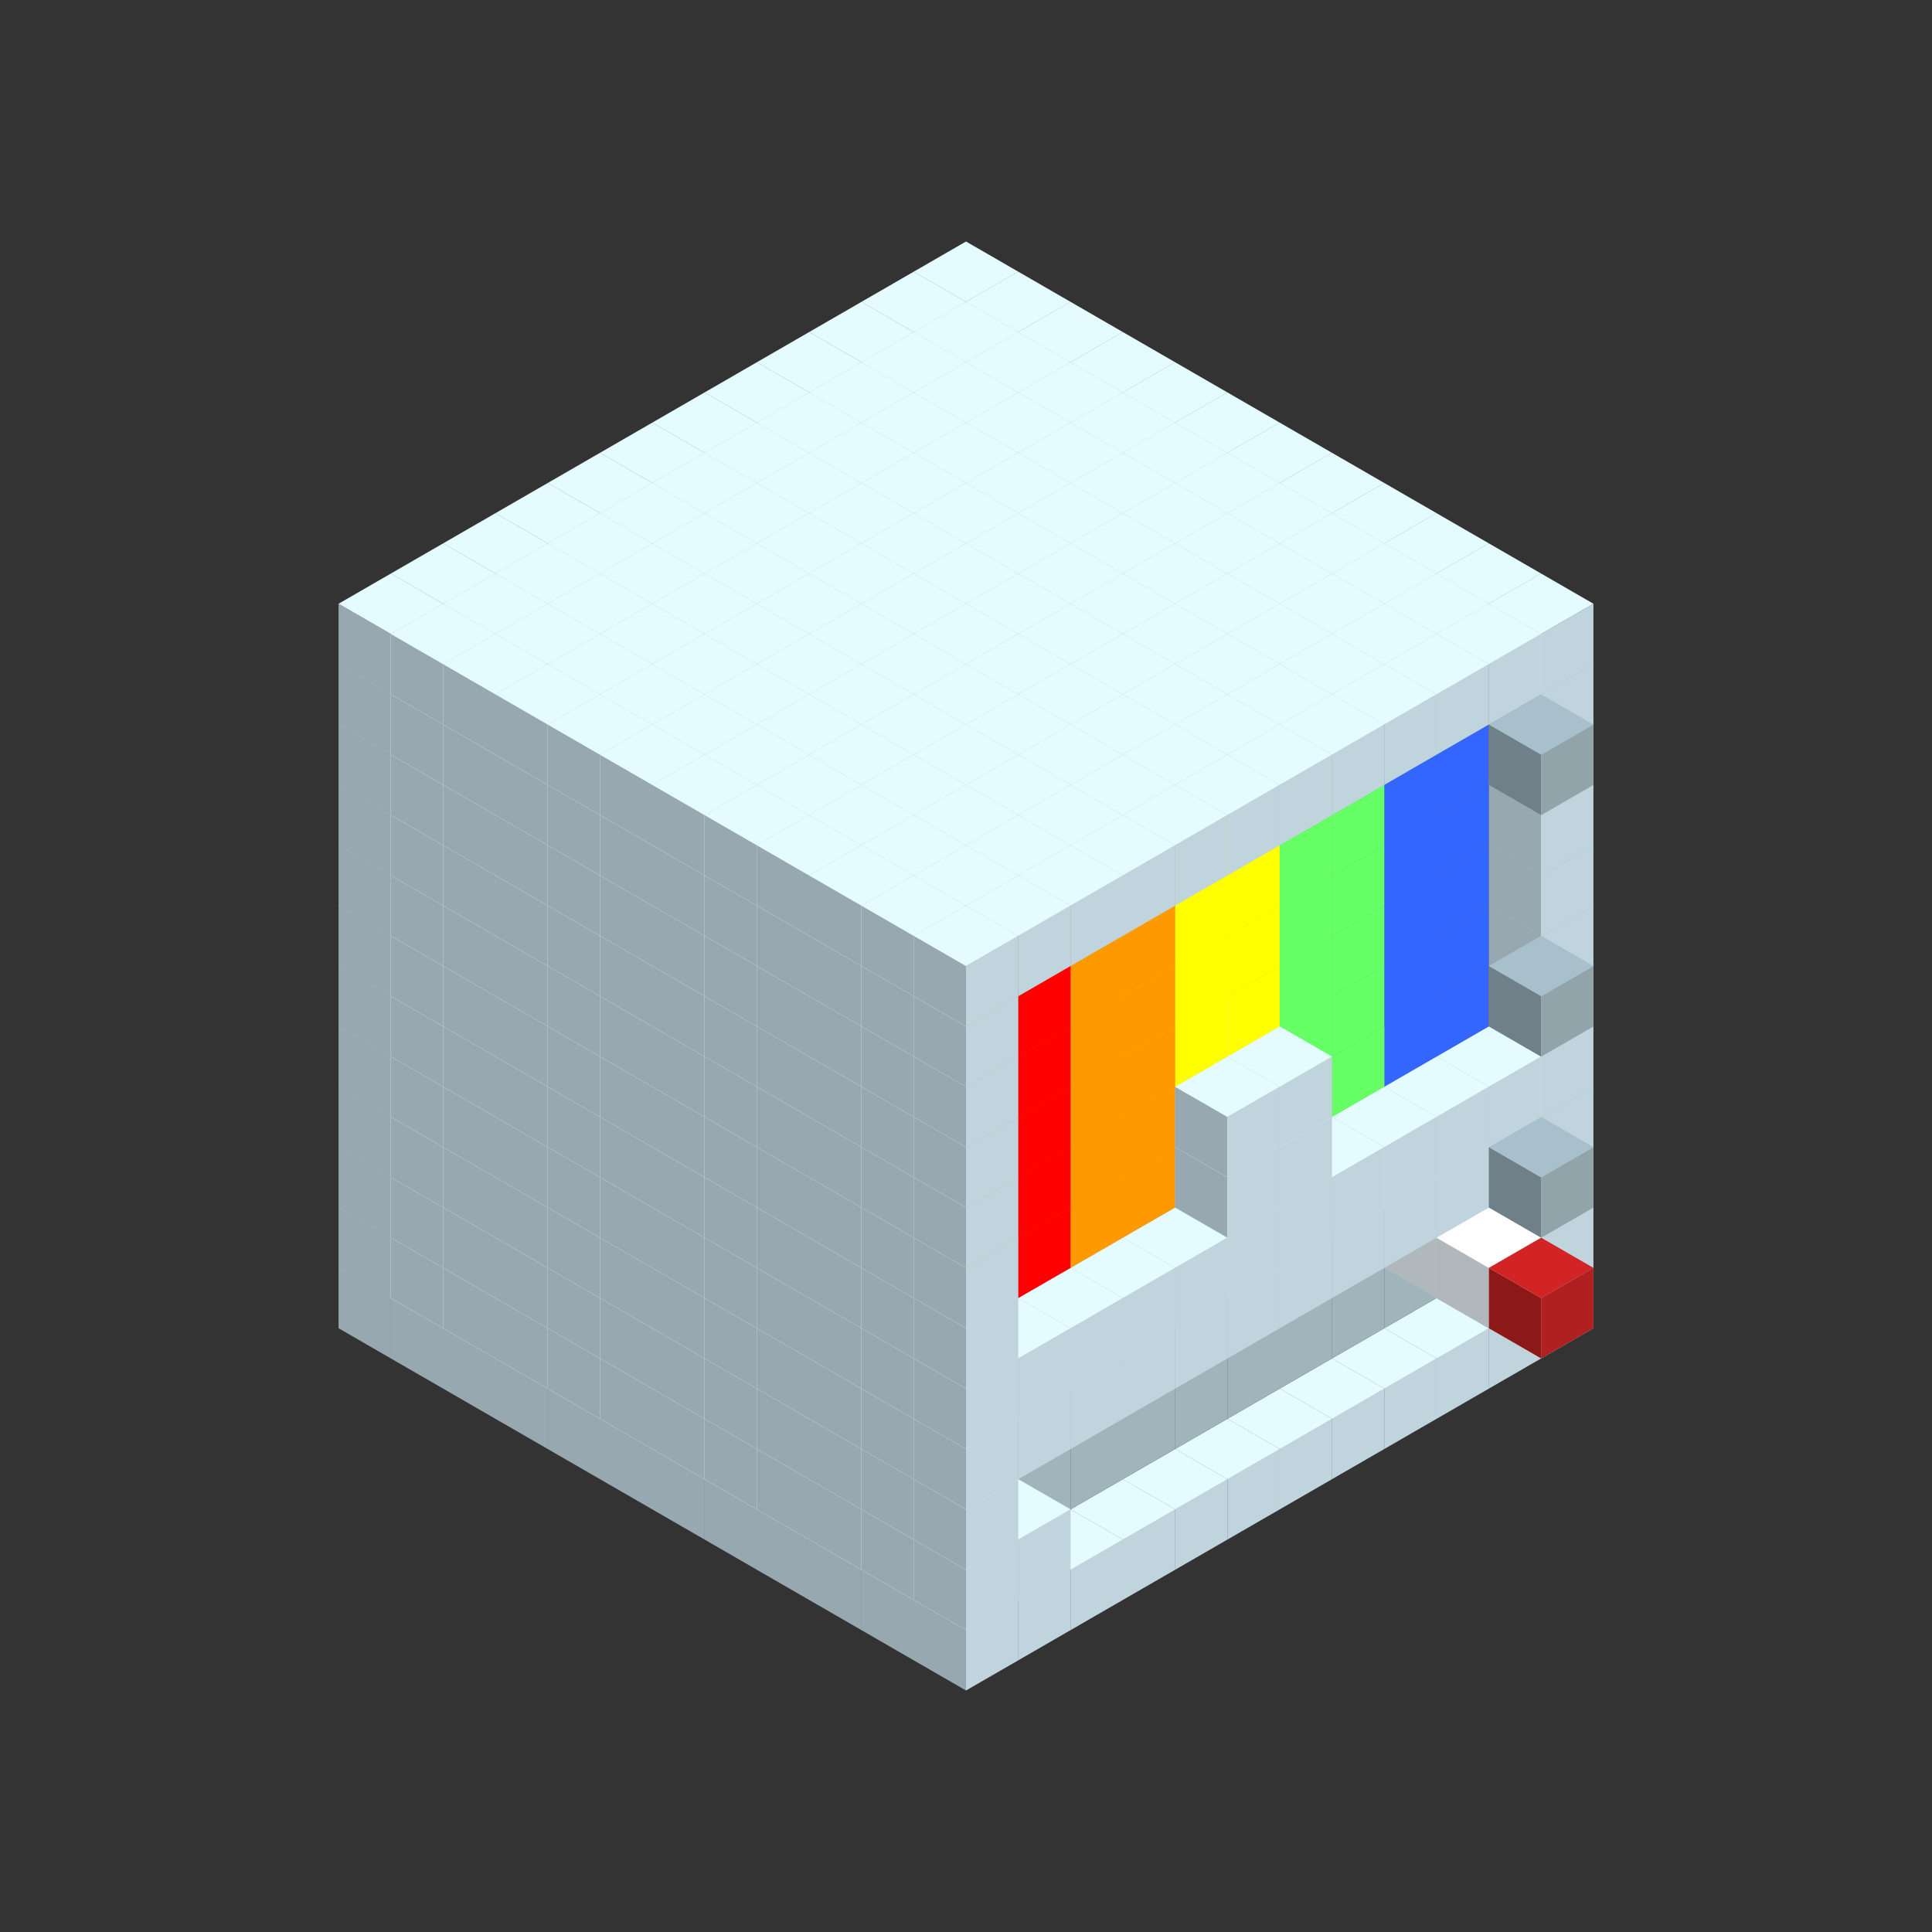 
<svg width='600' height='600' viewBox='4436371 5550000 3200000 3200000' xmlns='http://www.w3.org/2000/svg' xmlns:xlink='http://www.w3.org/1999/xlink'>
<rect x="4436371" y="5550000" width="3200000" height="3200000" fill="#333333" stroke="none"/>
<use xlink:href='#v-0x00000181-1' transform='translate(983738,3600000)'/>
<use xlink:href='#v-0x00000181-1' transform='translate(1070341,3650000)'/>
<use xlink:href='#v-0x00000181-1' transform='translate(1156944,3700000)'/>
<use xlink:href='#v-0x00000181-1' transform='translate(1243547,3750000)'/>
<use xlink:href='#v-0x00000181-1' transform='translate(1330150,3800000)'/>
<use xlink:href='#v-0x00000181-1' transform='translate(1416753,3850000)'/>
<use xlink:href='#v-0x00000181-1' transform='translate(1503356,3900000)'/>
<use xlink:href='#v-0x00000181-1' transform='translate(1589959,3950000)'/>
<use xlink:href='#v-0x00000181-1' transform='translate(1676562,4000000)'/>
<use xlink:href='#v-0x00000181-1' transform='translate(1763165,4050000)'/>
<use xlink:href='#v-0x00000181-1' transform='translate(1849768,4100000)'/>
<use xlink:href='#v-0x00000181-1' transform='translate(2889004,3600000)'/>
<use xlink:href='#v-0x00000181-1' transform='translate(2802401,3650000)'/>
<use xlink:href='#v-0x00000181-1' transform='translate(2715798,3700000)'/>
<use xlink:href='#v-0x00000181-1' transform='translate(2629195,3750000)'/>
<use xlink:href='#v-0x00000181-1' transform='translate(2542592,3800000)'/>
<use xlink:href='#v-0x00000181-1' transform='translate(2455989,3850000)'/>
<use xlink:href='#v-0x00000181-1' transform='translate(2369386,3900000)'/>
<use xlink:href='#v-0x00000181-1' transform='translate(2282783,3950000)'/>
<use xlink:href='#v-0x00000181-1' transform='translate(2196180,4000000)'/>
<use xlink:href='#v-0x00000181-1' transform='translate(2109577,4050000)'/>
<use xlink:href='#v-0x00000181-1' transform='translate(2022974,4100000)'/>
<use xlink:href='#v-0x00000181-1' transform='translate(1936371,4150000)'/>
<use xlink:href='#v-0x00000181-1' transform='translate(983738,3500000)'/>
<use xlink:href='#v-0x00000181-1' transform='translate(1070341,3550000)'/>
<use xlink:href='#v-0x00000181-1' transform='translate(1156944,3600000)'/>
<use xlink:href='#v-0x00000181-1' transform='translate(1243547,3650000)'/>
<use xlink:href='#v-0x00000181-1' transform='translate(1330150,3700000)'/>
<use xlink:href='#v-0x00000181-1' transform='translate(1416753,3750000)'/>
<use xlink:href='#v-0x00000181-1' transform='translate(1503356,3800000)'/>
<use xlink:href='#v-0x00000181-1' transform='translate(1589959,3850000)'/>
<use xlink:href='#v-0x00000181-1' transform='translate(1676562,3900000)'/>
<use xlink:href='#v-0x00000181-1' transform='translate(1763165,3950000)'/>
<use xlink:href='#v-0x00000181-2' transform='translate(2715798,3500000)'/>
<use xlink:href='#v-0x00000181-2' transform='translate(2629195,3550000)'/>
<use xlink:href='#v-0x00000181-2' transform='translate(2542592,3600000)'/>
<use xlink:href='#v-0x00000181-2' transform='translate(2455989,3650000)'/>
<use xlink:href='#v-0x00000181-2' transform='translate(2369386,3700000)'/>
<use xlink:href='#v-0x00000181-2' transform='translate(2282783,3750000)'/>
<use xlink:href='#v-0x00000181-2' transform='translate(2196180,3800000)'/>
<use xlink:href='#v-0x00000181-2' transform='translate(2109577,3850000)'/>
<use xlink:href='#v-0x00000181-2' transform='translate(2022974,3900000)'/>
<use xlink:href='#v-0x00000181-2' transform='translate(1936371,3950000)'/>
<use xlink:href='#v-0x00000181-1' transform='translate(1849768,4000000)'/>
<use xlink:href='#v-0x00000181-1' transform='translate(2889004,3500000)'/>
<use xlink:href='#v-0x00000181-1' transform='translate(2802401,3550000)'/>
<use xlink:href='#v-0x00000181-1' transform='translate(2022974,4000000)'/>
<use xlink:href='#v-0x00000181-1' transform='translate(1936371,4050000)'/>
<use xlink:href='#v-0x00000181-1' transform='translate(983738,3400000)'/>
<use xlink:href='#v-0x00000181-1' transform='translate(1070341,3450000)'/>
<use xlink:href='#v-0x00000181-1' transform='translate(1156944,3500000)'/>
<use xlink:href='#v-0x00000181-1' transform='translate(1243547,3550000)'/>
<use xlink:href='#v-0x00000181-1' transform='translate(1330150,3600000)'/>
<use xlink:href='#v-0x00000181-1' transform='translate(1416753,3650000)'/>
<use xlink:href='#v-0x00000181-1' transform='translate(1503356,3700000)'/>
<use xlink:href='#v-0x00000181-1' transform='translate(1589959,3750000)'/>
<use xlink:href='#v-0x00000181-1' transform='translate(1676562,3800000)'/>
<use xlink:href='#v-0x00000181-1' transform='translate(1763165,3850000)'/>
<use xlink:href='#v-0x00000181-2' transform='translate(2715798,3400000)'/>
<use xlink:href='#v-0x00000181-4' transform='translate(2629195,3450000)'/>
<use xlink:href='#v-0x00000181-2' transform='translate(2542592,3500000)'/>
<use xlink:href='#v-0x00000181-2' transform='translate(2455989,3550000)'/>
<use xlink:href='#v-0x00000181-2' transform='translate(2369386,3600000)'/>
<use xlink:href='#v-0x00000181-2' transform='translate(2282783,3650000)'/>
<use xlink:href='#v-0x00000181-2' transform='translate(2196180,3700000)'/>
<use xlink:href='#v-0x00000181-2' transform='translate(2109577,3750000)'/>
<use xlink:href='#v-0x00000181-2' transform='translate(2022974,3800000)'/>
<use xlink:href='#v-0x00000181-2' transform='translate(1936371,3850000)'/>
<use xlink:href='#v-0x00000181-1' transform='translate(1849768,3900000)'/>
<use xlink:href='#v-0x00000181-1' transform='translate(2889004,3400000)'/>
<use xlink:href='#v-0x00000181-4' transform='translate(2715798,3500000)'/>
<use xlink:href='#v-0x00000181-1' transform='translate(1936371,3950000)'/>
<use xlink:href='#v-0x00000181-4' transform='translate(2802401,3550000)'/>
<use xlink:href='#v-0x00000181-5' transform='translate(2889004,3600000)'/>
<use xlink:href='#v-0x00000181-1' transform='translate(983738,3300000)'/>
<use xlink:href='#v-0x00000181-1' transform='translate(1070341,3350000)'/>
<use xlink:href='#v-0x00000181-1' transform='translate(1156944,3400000)'/>
<use xlink:href='#v-0x00000181-1' transform='translate(1243547,3450000)'/>
<use xlink:href='#v-0x00000181-1' transform='translate(1330150,3500000)'/>
<use xlink:href='#v-0x00000181-1' transform='translate(1416753,3550000)'/>
<use xlink:href='#v-0x00000181-1' transform='translate(1503356,3600000)'/>
<use xlink:href='#v-0x00000181-1' transform='translate(1589959,3650000)'/>
<use xlink:href='#v-0x00000181-1' transform='translate(1676562,3700000)'/>
<use xlink:href='#v-0x00000181-1' transform='translate(1763165,3750000)'/>
<use xlink:href='#v-0x00000181-2' transform='translate(2715798,3300000)'/>
<use xlink:href='#v-0x00000181-2' transform='translate(2629195,3350000)'/>
<use xlink:href='#v-0x00000181-2' transform='translate(2542592,3400000)'/>
<use xlink:href='#v-0x00000181-2' transform='translate(2455989,3450000)'/>
<use xlink:href='#v-0x00000181-2' transform='translate(2369386,3500000)'/>
<use xlink:href='#v-0x00000181-2' transform='translate(2282783,3550000)'/>
<use xlink:href='#v-0x00000181-2' transform='translate(2196180,3600000)'/>
<use xlink:href='#v-0x00000181-2' transform='translate(2109577,3650000)'/>
<use xlink:href='#v-0x00000181-2' transform='translate(2022974,3700000)'/>
<use xlink:href='#v-0x00000181-2' transform='translate(1936371,3750000)'/>
<use xlink:href='#v-0x00000181-1' transform='translate(1849768,3800000)'/>
<use xlink:href='#v-0x00000181-1' transform='translate(2889004,3300000)'/>
<use xlink:href='#v-0x00000181-1' transform='translate(2802401,3350000)'/>
<use xlink:href='#v-0x00000181-1' transform='translate(2715798,3400000)'/>
<use xlink:href='#v-0x00000181-1' transform='translate(2629195,3450000)'/>
<use xlink:href='#v-0x00000181-1' transform='translate(2542592,3500000)'/>
<use xlink:href='#v-0x00000181-1' transform='translate(2455989,3550000)'/>
<use xlink:href='#v-0x00000181-1' transform='translate(2369386,3600000)'/>
<use xlink:href='#v-0x00000181-1' transform='translate(2282783,3650000)'/>
<use xlink:href='#v-0x00000181-1' transform='translate(2196180,3700000)'/>
<use xlink:href='#v-0x00000181-1' transform='translate(2109577,3750000)'/>
<use xlink:href='#v-0x00000181-1' transform='translate(2022974,3800000)'/>
<use xlink:href='#v-0x00000181-1' transform='translate(1936371,3850000)'/>
<use xlink:href='#v-0x00000181-1' transform='translate(983738,3200000)'/>
<use xlink:href='#v-0x00000181-1' transform='translate(1070341,3250000)'/>
<use xlink:href='#v-0x00000181-1' transform='translate(1156944,3300000)'/>
<use xlink:href='#v-0x00000181-1' transform='translate(1243547,3350000)'/>
<use xlink:href='#v-0x00000181-1' transform='translate(1330150,3400000)'/>
<use xlink:href='#v-0x00000181-1' transform='translate(1416753,3450000)'/>
<use xlink:href='#v-0x00000181-1' transform='translate(1503356,3500000)'/>
<use xlink:href='#v-0x00000181-1' transform='translate(1589959,3550000)'/>
<use xlink:href='#v-0x00000181-1' transform='translate(1676562,3600000)'/>
<use xlink:href='#v-0x00000181-1' transform='translate(1763165,3650000)'/>
<use xlink:href='#v-0x00000181-2' transform='translate(2715798,3200000)'/>
<use xlink:href='#v-0x00000181-2' transform='translate(2629195,3250000)'/>
<use xlink:href='#v-0x00000181-2' transform='translate(2542592,3300000)'/>
<use xlink:href='#v-0x00000181-2' transform='translate(2455989,3350000)'/>
<use xlink:href='#v-0x00000181-2' transform='translate(2369386,3400000)'/>
<use xlink:href='#v-0x00000181-2' transform='translate(2282783,3450000)'/>
<use xlink:href='#v-0x00000181-2' transform='translate(2196180,3500000)'/>
<use xlink:href='#v-0x00000181-2' transform='translate(2109577,3550000)'/>
<use xlink:href='#v-0x00000181-2' transform='translate(2022974,3600000)'/>
<use xlink:href='#v-0x00000181-2' transform='translate(1936371,3650000)'/>
<use xlink:href='#v-0x00000181-1' transform='translate(1849768,3700000)'/>
<use xlink:href='#v-0x00000181-1' transform='translate(2889004,3200000)'/>
<use xlink:href='#v-0x00000181-1' transform='translate(2802401,3250000)'/>
<use xlink:href='#v-0x00000181-1' transform='translate(2715798,3300000)'/>
<use xlink:href='#v-0x00000181-1' transform='translate(2629195,3350000)'/>
<use xlink:href='#v-0x00000181-1' transform='translate(2542592,3400000)'/>
<use xlink:href='#v-0x00000181-1' transform='translate(2455989,3450000)'/>
<use xlink:href='#v-0x00000181-1' transform='translate(2369386,3500000)'/>
<use xlink:href='#v-0x00000181-1' transform='translate(2282783,3550000)'/>
<use xlink:href='#v-0x00000181-1' transform='translate(2196180,3600000)'/>
<use xlink:href='#v-0x00000181-1' transform='translate(2109577,3650000)'/>
<use xlink:href='#v-0x00000181-1' transform='translate(2022974,3700000)'/>
<use xlink:href='#v-0x00000181-1' transform='translate(1936371,3750000)'/>
<use xlink:href='#v-0x00000181-6' transform='translate(2889004,3400000)'/>
<use xlink:href='#v-0x00000181-1' transform='translate(983738,3100000)'/>
<use xlink:href='#v-0x00000181-1' transform='translate(1070341,3150000)'/>
<use xlink:href='#v-0x00000181-1' transform='translate(1156944,3200000)'/>
<use xlink:href='#v-0x00000181-1' transform='translate(1243547,3250000)'/>
<use xlink:href='#v-0x00000181-1' transform='translate(1330150,3300000)'/>
<use xlink:href='#v-0x00000181-1' transform='translate(1416753,3350000)'/>
<use xlink:href='#v-0x00000181-1' transform='translate(1503356,3400000)'/>
<use xlink:href='#v-0x00000181-1' transform='translate(1589959,3450000)'/>
<use xlink:href='#v-0x00000181-1' transform='translate(1676562,3500000)'/>
<use xlink:href='#v-0x00000181-1' transform='translate(1763165,3550000)'/>
<use xlink:href='#v-0x00000181-11' transform='translate(2715798,3100000)'/>
<use xlink:href='#v-0x00000181-11' transform='translate(2629195,3150000)'/>
<use xlink:href='#v-0x00000181-10' transform='translate(2542592,3200000)'/>
<use xlink:href='#v-0x00000181-10' transform='translate(2455989,3250000)'/>
<use xlink:href='#v-0x00000181-1' transform='translate(2369386,3300000)'/>
<use xlink:href='#v-0x00000181-1' transform='translate(2282783,3350000)'/>
<use xlink:href='#v-0x00000181-8' transform='translate(2196180,3400000)'/>
<use xlink:href='#v-0x00000181-8' transform='translate(2109577,3450000)'/>
<use xlink:href='#v-0x00000181-7' transform='translate(2022974,3500000)'/>
<use xlink:href='#v-0x00000181-7' transform='translate(1936371,3550000)'/>
<use xlink:href='#v-0x00000181-1' transform='translate(1849768,3600000)'/>
<use xlink:href='#v-0x00000181-1' transform='translate(2889004,3100000)'/>
<use xlink:href='#v-0x00000181-1' transform='translate(2455989,3350000)'/>
<use xlink:href='#v-0x00000181-1' transform='translate(2369386,3400000)'/>
<use xlink:href='#v-0x00000181-1' transform='translate(1936371,3650000)'/>
<use xlink:href='#v-0x00000181-1' transform='translate(983738,3000000)'/>
<use xlink:href='#v-0x00000181-1' transform='translate(1070341,3050000)'/>
<use xlink:href='#v-0x00000181-1' transform='translate(1156944,3100000)'/>
<use xlink:href='#v-0x00000181-1' transform='translate(1243547,3150000)'/>
<use xlink:href='#v-0x00000181-1' transform='translate(1330150,3200000)'/>
<use xlink:href='#v-0x00000181-1' transform='translate(1416753,3250000)'/>
<use xlink:href='#v-0x00000181-1' transform='translate(1503356,3300000)'/>
<use xlink:href='#v-0x00000181-1' transform='translate(1589959,3350000)'/>
<use xlink:href='#v-0x00000181-1' transform='translate(1676562,3400000)'/>
<use xlink:href='#v-0x00000181-1' transform='translate(1763165,3450000)'/>
<use xlink:href='#v-0x00000181-11' transform='translate(2715798,3000000)'/>
<use xlink:href='#v-0x00000181-11' transform='translate(2629195,3050000)'/>
<use xlink:href='#v-0x00000181-10' transform='translate(2542592,3100000)'/>
<use xlink:href='#v-0x00000181-10' transform='translate(2455989,3150000)'/>
<use xlink:href='#v-0x00000181-1' transform='translate(2369386,3200000)'/>
<use xlink:href='#v-0x00000181-1' transform='translate(2282783,3250000)'/>
<use xlink:href='#v-0x00000181-8' transform='translate(2196180,3300000)'/>
<use xlink:href='#v-0x00000181-8' transform='translate(2109577,3350000)'/>
<use xlink:href='#v-0x00000181-7' transform='translate(2022974,3400000)'/>
<use xlink:href='#v-0x00000181-7' transform='translate(1936371,3450000)'/>
<use xlink:href='#v-0x00000181-1' transform='translate(1849768,3500000)'/>
<use xlink:href='#v-0x00000181-1' transform='translate(2889004,3000000)'/>
<use xlink:href='#v-0x00000181-1' transform='translate(2455989,3250000)'/>
<use xlink:href='#v-0x00000181-1' transform='translate(2369386,3300000)'/>
<use xlink:href='#v-0x00000181-1' transform='translate(1936371,3550000)'/>
<use xlink:href='#v-0x00000181-1' transform='translate(983738,2900000)'/>
<use xlink:href='#v-0x00000181-1' transform='translate(1070341,2950000)'/>
<use xlink:href='#v-0x00000181-1' transform='translate(1156944,3000000)'/>
<use xlink:href='#v-0x00000181-1' transform='translate(1243547,3050000)'/>
<use xlink:href='#v-0x00000181-1' transform='translate(1330150,3100000)'/>
<use xlink:href='#v-0x00000181-1' transform='translate(1416753,3150000)'/>
<use xlink:href='#v-0x00000181-1' transform='translate(1503356,3200000)'/>
<use xlink:href='#v-0x00000181-1' transform='translate(1589959,3250000)'/>
<use xlink:href='#v-0x00000181-1' transform='translate(1676562,3300000)'/>
<use xlink:href='#v-0x00000181-1' transform='translate(1763165,3350000)'/>
<use xlink:href='#v-0x00000181-11' transform='translate(2715798,2900000)'/>
<use xlink:href='#v-0x00000181-11' transform='translate(2629195,2950000)'/>
<use xlink:href='#v-0x00000181-10' transform='translate(2542592,3000000)'/>
<use xlink:href='#v-0x00000181-10' transform='translate(2455989,3050000)'/>
<use xlink:href='#v-0x00000181-9' transform='translate(2369386,3100000)'/>
<use xlink:href='#v-0x00000181-9' transform='translate(2282783,3150000)'/>
<use xlink:href='#v-0x00000181-8' transform='translate(2196180,3200000)'/>
<use xlink:href='#v-0x00000181-8' transform='translate(2109577,3250000)'/>
<use xlink:href='#v-0x00000181-7' transform='translate(2022974,3300000)'/>
<use xlink:href='#v-0x00000181-7' transform='translate(1936371,3350000)'/>
<use xlink:href='#v-0x00000181-1' transform='translate(1849768,3400000)'/>
<use xlink:href='#v-0x00000181-1' transform='translate(2889004,2900000)'/>
<use xlink:href='#v-0x00000181-1' transform='translate(1936371,3450000)'/>
<use xlink:href='#v-0x00000181-6' transform='translate(2889004,3100000)'/>
<use xlink:href='#v-0x00000181-1' transform='translate(983738,2800000)'/>
<use xlink:href='#v-0x00000181-1' transform='translate(1070341,2850000)'/>
<use xlink:href='#v-0x00000181-1' transform='translate(1156944,2900000)'/>
<use xlink:href='#v-0x00000181-1' transform='translate(1243547,2950000)'/>
<use xlink:href='#v-0x00000181-1' transform='translate(1330150,3000000)'/>
<use xlink:href='#v-0x00000181-1' transform='translate(1416753,3050000)'/>
<use xlink:href='#v-0x00000181-1' transform='translate(1503356,3100000)'/>
<use xlink:href='#v-0x00000181-1' transform='translate(1589959,3150000)'/>
<use xlink:href='#v-0x00000181-1' transform='translate(1676562,3200000)'/>
<use xlink:href='#v-0x00000181-1' transform='translate(1763165,3250000)'/>
<use xlink:href='#v-0x00000181-11' transform='translate(2715798,2800000)'/>
<use xlink:href='#v-0x00000181-11' transform='translate(2629195,2850000)'/>
<use xlink:href='#v-0x00000181-10' transform='translate(2542592,2900000)'/>
<use xlink:href='#v-0x00000181-10' transform='translate(2455989,2950000)'/>
<use xlink:href='#v-0x00000181-9' transform='translate(2369386,3000000)'/>
<use xlink:href='#v-0x00000181-9' transform='translate(2282783,3050000)'/>
<use xlink:href='#v-0x00000181-8' transform='translate(2196180,3100000)'/>
<use xlink:href='#v-0x00000181-8' transform='translate(2109577,3150000)'/>
<use xlink:href='#v-0x00000181-7' transform='translate(2022974,3200000)'/>
<use xlink:href='#v-0x00000181-7' transform='translate(1936371,3250000)'/>
<use xlink:href='#v-0x00000181-1' transform='translate(1849768,3300000)'/>
<use xlink:href='#v-0x00000181-1' transform='translate(2889004,2800000)'/>
<use xlink:href='#v-0x00000181-1' transform='translate(1936371,3350000)'/>
<use xlink:href='#v-0x00000181-1' transform='translate(983738,2700000)'/>
<use xlink:href='#v-0x00000181-1' transform='translate(1070341,2750000)'/>
<use xlink:href='#v-0x00000181-1' transform='translate(1156944,2800000)'/>
<use xlink:href='#v-0x00000181-1' transform='translate(1243547,2850000)'/>
<use xlink:href='#v-0x00000181-1' transform='translate(1330150,2900000)'/>
<use xlink:href='#v-0x00000181-1' transform='translate(1416753,2950000)'/>
<use xlink:href='#v-0x00000181-1' transform='translate(1503356,3000000)'/>
<use xlink:href='#v-0x00000181-1' transform='translate(1589959,3050000)'/>
<use xlink:href='#v-0x00000181-1' transform='translate(1676562,3100000)'/>
<use xlink:href='#v-0x00000181-1' transform='translate(1763165,3150000)'/>
<use xlink:href='#v-0x00000181-11' transform='translate(2715798,2700000)'/>
<use xlink:href='#v-0x00000181-11' transform='translate(2629195,2750000)'/>
<use xlink:href='#v-0x00000181-10' transform='translate(2542592,2800000)'/>
<use xlink:href='#v-0x00000181-10' transform='translate(2455989,2850000)'/>
<use xlink:href='#v-0x00000181-9' transform='translate(2369386,2900000)'/>
<use xlink:href='#v-0x00000181-9' transform='translate(2282783,2950000)'/>
<use xlink:href='#v-0x00000181-8' transform='translate(2196180,3000000)'/>
<use xlink:href='#v-0x00000181-8' transform='translate(2109577,3050000)'/>
<use xlink:href='#v-0x00000181-7' transform='translate(2022974,3100000)'/>
<use xlink:href='#v-0x00000181-7' transform='translate(1936371,3150000)'/>
<use xlink:href='#v-0x00000181-1' transform='translate(1849768,3200000)'/>
<use xlink:href='#v-0x00000181-1' transform='translate(2889004,2700000)'/>
<use xlink:href='#v-0x00000181-1' transform='translate(1936371,3250000)'/>
<use xlink:href='#v-0x00000181-1' transform='translate(983738,2600000)'/>
<use xlink:href='#v-0x00000181-1' transform='translate(1070341,2650000)'/>
<use xlink:href='#v-0x00000181-1' transform='translate(1156944,2700000)'/>
<use xlink:href='#v-0x00000181-1' transform='translate(1243547,2750000)'/>
<use xlink:href='#v-0x00000181-1' transform='translate(1330150,2800000)'/>
<use xlink:href='#v-0x00000181-1' transform='translate(1416753,2850000)'/>
<use xlink:href='#v-0x00000181-1' transform='translate(1503356,2900000)'/>
<use xlink:href='#v-0x00000181-1' transform='translate(1589959,2950000)'/>
<use xlink:href='#v-0x00000181-1' transform='translate(1676562,3000000)'/>
<use xlink:href='#v-0x00000181-1' transform='translate(1763165,3050000)'/>
<use xlink:href='#v-0x00000181-11' transform='translate(2715798,2600000)'/>
<use xlink:href='#v-0x00000181-11' transform='translate(2629195,2650000)'/>
<use xlink:href='#v-0x00000181-10' transform='translate(2542592,2700000)'/>
<use xlink:href='#v-0x00000181-10' transform='translate(2455989,2750000)'/>
<use xlink:href='#v-0x00000181-9' transform='translate(2369386,2800000)'/>
<use xlink:href='#v-0x00000181-9' transform='translate(2282783,2850000)'/>
<use xlink:href='#v-0x00000181-8' transform='translate(2196180,2900000)'/>
<use xlink:href='#v-0x00000181-8' transform='translate(2109577,2950000)'/>
<use xlink:href='#v-0x00000181-7' transform='translate(2022974,3000000)'/>
<use xlink:href='#v-0x00000181-7' transform='translate(1936371,3050000)'/>
<use xlink:href='#v-0x00000181-1' transform='translate(1849768,3100000)'/>
<use xlink:href='#v-0x00000181-1' transform='translate(2889004,2600000)'/>
<use xlink:href='#v-0x00000181-1' transform='translate(1936371,3150000)'/>
<use xlink:href='#v-0x00000181-1' transform='translate(1936371,1950000)'/>
<use xlink:href='#v-0x00000181-1' transform='translate(1849768,2000000)'/>
<use xlink:href='#v-0x00000181-1' transform='translate(1763165,2050000)'/>
<use xlink:href='#v-0x00000181-1' transform='translate(1676562,2100000)'/>
<use xlink:href='#v-0x00000181-1' transform='translate(1589959,2150000)'/>
<use xlink:href='#v-0x00000181-1' transform='translate(1503356,2200000)'/>
<use xlink:href='#v-0x00000181-1' transform='translate(1416753,2250000)'/>
<use xlink:href='#v-0x00000181-1' transform='translate(1330150,2300000)'/>
<use xlink:href='#v-0x00000181-1' transform='translate(1243547,2350000)'/>
<use xlink:href='#v-0x00000181-1' transform='translate(1156944,2400000)'/>
<use xlink:href='#v-0x00000181-1' transform='translate(1070341,2450000)'/>
<use xlink:href='#v-0x00000181-1' transform='translate(983738,2500000)'/>
<use xlink:href='#v-0x00000181-1' transform='translate(2022974,2000000)'/>
<use xlink:href='#v-0x00000181-1' transform='translate(1936371,2050000)'/>
<use xlink:href='#v-0x00000181-1' transform='translate(1849768,2100000)'/>
<use xlink:href='#v-0x00000181-1' transform='translate(1763165,2150000)'/>
<use xlink:href='#v-0x00000181-1' transform='translate(1676562,2200000)'/>
<use xlink:href='#v-0x00000181-1' transform='translate(1589959,2250000)'/>
<use xlink:href='#v-0x00000181-1' transform='translate(1503356,2300000)'/>
<use xlink:href='#v-0x00000181-1' transform='translate(1416753,2350000)'/>
<use xlink:href='#v-0x00000181-1' transform='translate(1330150,2400000)'/>
<use xlink:href='#v-0x00000181-1' transform='translate(1243547,2450000)'/>
<use xlink:href='#v-0x00000181-1' transform='translate(1156944,2500000)'/>
<use xlink:href='#v-0x00000181-1' transform='translate(1070341,2550000)'/>
<use xlink:href='#v-0x00000181-1' transform='translate(2109577,2050000)'/>
<use xlink:href='#v-0x00000181-1' transform='translate(2022974,2100000)'/>
<use xlink:href='#v-0x00000181-1' transform='translate(1936371,2150000)'/>
<use xlink:href='#v-0x00000181-1' transform='translate(1849768,2200000)'/>
<use xlink:href='#v-0x00000181-1' transform='translate(1763165,2250000)'/>
<use xlink:href='#v-0x00000181-1' transform='translate(1676562,2300000)'/>
<use xlink:href='#v-0x00000181-1' transform='translate(1589959,2350000)'/>
<use xlink:href='#v-0x00000181-1' transform='translate(1503356,2400000)'/>
<use xlink:href='#v-0x00000181-1' transform='translate(1416753,2450000)'/>
<use xlink:href='#v-0x00000181-1' transform='translate(1330150,2500000)'/>
<use xlink:href='#v-0x00000181-1' transform='translate(1243547,2550000)'/>
<use xlink:href='#v-0x00000181-1' transform='translate(1156944,2600000)'/>
<use xlink:href='#v-0x00000181-1' transform='translate(2196180,2100000)'/>
<use xlink:href='#v-0x00000181-1' transform='translate(2109577,2150000)'/>
<use xlink:href='#v-0x00000181-1' transform='translate(2022974,2200000)'/>
<use xlink:href='#v-0x00000181-1' transform='translate(1936371,2250000)'/>
<use xlink:href='#v-0x00000181-1' transform='translate(1849768,2300000)'/>
<use xlink:href='#v-0x00000181-1' transform='translate(1763165,2350000)'/>
<use xlink:href='#v-0x00000181-1' transform='translate(1676562,2400000)'/>
<use xlink:href='#v-0x00000181-1' transform='translate(1589959,2450000)'/>
<use xlink:href='#v-0x00000181-1' transform='translate(1503356,2500000)'/>
<use xlink:href='#v-0x00000181-1' transform='translate(1416753,2550000)'/>
<use xlink:href='#v-0x00000181-1' transform='translate(1330150,2600000)'/>
<use xlink:href='#v-0x00000181-1' transform='translate(1243547,2650000)'/>
<use xlink:href='#v-0x00000181-1' transform='translate(2282783,2150000)'/>
<use xlink:href='#v-0x00000181-1' transform='translate(2196180,2200000)'/>
<use xlink:href='#v-0x00000181-1' transform='translate(2109577,2250000)'/>
<use xlink:href='#v-0x00000181-1' transform='translate(2022974,2300000)'/>
<use xlink:href='#v-0x00000181-1' transform='translate(1936371,2350000)'/>
<use xlink:href='#v-0x00000181-1' transform='translate(1849768,2400000)'/>
<use xlink:href='#v-0x00000181-1' transform='translate(1763165,2450000)'/>
<use xlink:href='#v-0x00000181-1' transform='translate(1676562,2500000)'/>
<use xlink:href='#v-0x00000181-1' transform='translate(1589959,2550000)'/>
<use xlink:href='#v-0x00000181-1' transform='translate(1503356,2600000)'/>
<use xlink:href='#v-0x00000181-1' transform='translate(1416753,2650000)'/>
<use xlink:href='#v-0x00000181-1' transform='translate(1330150,2700000)'/>
<use xlink:href='#v-0x00000181-1' transform='translate(2369386,2200000)'/>
<use xlink:href='#v-0x00000181-1' transform='translate(2282783,2250000)'/>
<use xlink:href='#v-0x00000181-1' transform='translate(2196180,2300000)'/>
<use xlink:href='#v-0x00000181-1' transform='translate(2109577,2350000)'/>
<use xlink:href='#v-0x00000181-1' transform='translate(2022974,2400000)'/>
<use xlink:href='#v-0x00000181-1' transform='translate(1936371,2450000)'/>
<use xlink:href='#v-0x00000181-1' transform='translate(1849768,2500000)'/>
<use xlink:href='#v-0x00000181-1' transform='translate(1763165,2550000)'/>
<use xlink:href='#v-0x00000181-1' transform='translate(1676562,2600000)'/>
<use xlink:href='#v-0x00000181-1' transform='translate(1589959,2650000)'/>
<use xlink:href='#v-0x00000181-1' transform='translate(1503356,2700000)'/>
<use xlink:href='#v-0x00000181-1' transform='translate(1416753,2750000)'/>
<use xlink:href='#v-0x00000181-1' transform='translate(2455989,2250000)'/>
<use xlink:href='#v-0x00000181-1' transform='translate(2369386,2300000)'/>
<use xlink:href='#v-0x00000181-1' transform='translate(2282783,2350000)'/>
<use xlink:href='#v-0x00000181-1' transform='translate(2196180,2400000)'/>
<use xlink:href='#v-0x00000181-1' transform='translate(2109577,2450000)'/>
<use xlink:href='#v-0x00000181-1' transform='translate(2022974,2500000)'/>
<use xlink:href='#v-0x00000181-1' transform='translate(1936371,2550000)'/>
<use xlink:href='#v-0x00000181-1' transform='translate(1849768,2600000)'/>
<use xlink:href='#v-0x00000181-1' transform='translate(1763165,2650000)'/>
<use xlink:href='#v-0x00000181-1' transform='translate(1676562,2700000)'/>
<use xlink:href='#v-0x00000181-1' transform='translate(1589959,2750000)'/>
<use xlink:href='#v-0x00000181-1' transform='translate(1503356,2800000)'/>
<use xlink:href='#v-0x00000181-1' transform='translate(2542592,2300000)'/>
<use xlink:href='#v-0x00000181-1' transform='translate(2455989,2350000)'/>
<use xlink:href='#v-0x00000181-1' transform='translate(2369386,2400000)'/>
<use xlink:href='#v-0x00000181-1' transform='translate(2282783,2450000)'/>
<use xlink:href='#v-0x00000181-1' transform='translate(2196180,2500000)'/>
<use xlink:href='#v-0x00000181-1' transform='translate(2109577,2550000)'/>
<use xlink:href='#v-0x00000181-1' transform='translate(2022974,2600000)'/>
<use xlink:href='#v-0x00000181-1' transform='translate(1936371,2650000)'/>
<use xlink:href='#v-0x00000181-1' transform='translate(1849768,2700000)'/>
<use xlink:href='#v-0x00000181-1' transform='translate(1763165,2750000)'/>
<use xlink:href='#v-0x00000181-1' transform='translate(1676562,2800000)'/>
<use xlink:href='#v-0x00000181-1' transform='translate(1589959,2850000)'/>
<use xlink:href='#v-0x00000181-1' transform='translate(2629195,2350000)'/>
<use xlink:href='#v-0x00000181-1' transform='translate(2542592,2400000)'/>
<use xlink:href='#v-0x00000181-1' transform='translate(2455989,2450000)'/>
<use xlink:href='#v-0x00000181-1' transform='translate(2369386,2500000)'/>
<use xlink:href='#v-0x00000181-1' transform='translate(2282783,2550000)'/>
<use xlink:href='#v-0x00000181-1' transform='translate(2196180,2600000)'/>
<use xlink:href='#v-0x00000181-1' transform='translate(2109577,2650000)'/>
<use xlink:href='#v-0x00000181-1' transform='translate(2022974,2700000)'/>
<use xlink:href='#v-0x00000181-1' transform='translate(1936371,2750000)'/>
<use xlink:href='#v-0x00000181-1' transform='translate(1849768,2800000)'/>
<use xlink:href='#v-0x00000181-1' transform='translate(1763165,2850000)'/>
<use xlink:href='#v-0x00000181-1' transform='translate(1676562,2900000)'/>
<use xlink:href='#v-0x00000181-1' transform='translate(2715798,2400000)'/>
<use xlink:href='#v-0x00000181-1' transform='translate(2629195,2450000)'/>
<use xlink:href='#v-0x00000181-1' transform='translate(2542592,2500000)'/>
<use xlink:href='#v-0x00000181-1' transform='translate(2455989,2550000)'/>
<use xlink:href='#v-0x00000181-1' transform='translate(2369386,2600000)'/>
<use xlink:href='#v-0x00000181-1' transform='translate(2282783,2650000)'/>
<use xlink:href='#v-0x00000181-1' transform='translate(2196180,2700000)'/>
<use xlink:href='#v-0x00000181-1' transform='translate(2109577,2750000)'/>
<use xlink:href='#v-0x00000181-1' transform='translate(2022974,2800000)'/>
<use xlink:href='#v-0x00000181-1' transform='translate(1936371,2850000)'/>
<use xlink:href='#v-0x00000181-1' transform='translate(1849768,2900000)'/>
<use xlink:href='#v-0x00000181-1' transform='translate(1763165,2950000)'/>
<use xlink:href='#v-0x00000181-1' transform='translate(2802401,2450000)'/>
<use xlink:href='#v-0x00000181-1' transform='translate(2715798,2500000)'/>
<use xlink:href='#v-0x00000181-1' transform='translate(2629195,2550000)'/>
<use xlink:href='#v-0x00000181-1' transform='translate(2542592,2600000)'/>
<use xlink:href='#v-0x00000181-1' transform='translate(2455989,2650000)'/>
<use xlink:href='#v-0x00000181-1' transform='translate(2369386,2700000)'/>
<use xlink:href='#v-0x00000181-1' transform='translate(2282783,2750000)'/>
<use xlink:href='#v-0x00000181-1' transform='translate(2196180,2800000)'/>
<use xlink:href='#v-0x00000181-1' transform='translate(2109577,2850000)'/>
<use xlink:href='#v-0x00000181-1' transform='translate(2022974,2900000)'/>
<use xlink:href='#v-0x00000181-1' transform='translate(1936371,2950000)'/>
<use xlink:href='#v-0x00000181-1' transform='translate(1849768,3000000)'/>
<use xlink:href='#v-0x00000181-1' transform='translate(2889004,2500000)'/>
<use xlink:href='#v-0x00000181-1' transform='translate(2802401,2550000)'/>
<use xlink:href='#v-0x00000181-1' transform='translate(2715798,2600000)'/>
<use xlink:href='#v-0x00000181-1' transform='translate(2629195,2650000)'/>
<use xlink:href='#v-0x00000181-1' transform='translate(2542592,2700000)'/>
<use xlink:href='#v-0x00000181-1' transform='translate(2455989,2750000)'/>
<use xlink:href='#v-0x00000181-1' transform='translate(2369386,2800000)'/>
<use xlink:href='#v-0x00000181-1' transform='translate(2282783,2850000)'/>
<use xlink:href='#v-0x00000181-1' transform='translate(2196180,2900000)'/>
<use xlink:href='#v-0x00000181-1' transform='translate(2109577,2950000)'/>
<use xlink:href='#v-0x00000181-1' transform='translate(2022974,3000000)'/>
<use xlink:href='#v-0x00000181-1' transform='translate(1936371,3050000)'/>
<use xlink:href='#v-0x00000181-6' transform='translate(2889004,2700000)'/>
<defs>
<g id='v-0x00000181-1'>
<polygon points='4100000,4100000 4100000,4200000 4013397,4150000 4013397,4050000' fill='#98a8b0'/>
<polygon points='4100000,4100000 4100000,4200000 4186602,4150000 4186602,4050000' fill='#c0d4dd'/>
<polygon points='4100000,4100000 4013397,4050000 4100000,4000000 4186602,4050000' fill='#e4fcff'/>
</g>
<g id='v-0x00000181-2'>
<polygon points='4100000,4100000 4100000,4200000 4013397,4150000 4013397,4050000' fill='#809094'/>
<polygon points='4100000,4100000 4100000,4200000 4186602,4150000 4186602,4050000' fill='#a0b4bb'/>
<polygon points='4100000,4100000 4013397,4050000 4100000,4000000 4186602,4050000' fill='#c0d8de'/>
</g>
<g id='v-0x00000181-3'>
<polygon points='4100000,4100000 4100000,4200000 4013397,4150000 4013397,4050000' fill='#0098cc'/>
<polygon points='4100000,4100000 4100000,4200000 4186602,4150000 4186602,4050000' fill='#00c0ff'/>
<polygon points='4100000,4100000 4013397,4050000 4100000,4000000 4186602,4050000' fill='#00e4ff'/>
</g>
<g id='v-0x00000181-4'>
<polygon points='4100000,4100000 4100000,4200000 4013397,4150000 4013397,4050000' fill='#b0b8bc'/>
<polygon points='4100000,4100000 4100000,4200000 4186602,4150000 4186602,4050000' fill='#e0e8ee'/>
<polygon points='4100000,4100000 4013397,4050000 4100000,4000000 4186602,4050000' fill='#ffffff'/>
</g>
<g id='v-0x00000181-5'>
<polygon points='4100000,4100000 4100000,4200000 4013397,4150000 4013397,4050000' fill='#8c1818'/>
<polygon points='4100000,4100000 4100000,4200000 4186602,4150000 4186602,4050000' fill='#b02020'/>
<polygon points='4100000,4100000 4013397,4050000 4100000,4000000 4186602,4050000' fill='#d22424'/>
</g>
<g id='v-0x00000181-6'>
<polygon points='4100000,4100000 4100000,4200000 4013397,4150000 4013397,4050000' fill='#708088'/>
<polygon points='4100000,4100000 4100000,4200000 4186602,4150000 4186602,4050000' fill='#90a4aa'/>
<polygon points='4100000,4100000 4013397,4050000 4100000,4000000 4186602,4050000' fill='#a8c0cc'/>
</g>
<g id='v-0x00000181-7'>
<polygon points='4100000,4100000 4100000,4200000 4013397,4150000 4013397,4050000' fill='#cc0000'/>
<polygon points='4100000,4100000 4100000,4200000 4186602,4150000 4186602,4050000' fill='#ff0000'/>
<polygon points='4100000,4100000 4013397,4050000 4100000,4000000 4186602,4050000' fill='#ff0000'/>
</g>
<g id='v-0x00000181-8'>
<polygon points='4100000,4100000 4100000,4200000 4013397,4150000 4013397,4050000' fill='#cc7800'/>
<polygon points='4100000,4100000 4100000,4200000 4186602,4150000 4186602,4050000' fill='#ff9900'/>
<polygon points='4100000,4100000 4013397,4050000 4100000,4000000 4186602,4050000' fill='#ffb400'/>
</g>
<g id='v-0x00000181-9'>
<polygon points='4100000,4100000 4100000,4200000 4013397,4150000 4013397,4050000' fill='#cccc00'/>
<polygon points='4100000,4100000 4100000,4200000 4186602,4150000 4186602,4050000' fill='#ffff00'/>
<polygon points='4100000,4100000 4013397,4050000 4100000,4000000 4186602,4050000' fill='#ffff00'/>
</g>
<g id='v-0x00000181-10'>
<polygon points='4100000,4100000 4100000,4200000 4013397,4150000 4013397,4050000' fill='#50cc50'/>
<polygon points='4100000,4100000 4100000,4200000 4186602,4150000 4186602,4050000' fill='#66ff66'/>
<polygon points='4100000,4100000 4013397,4050000 4100000,4000000 4186602,4050000' fill='#78ff78'/>
</g>
<g id='v-0x00000181-11'>
<polygon points='4100000,4100000 4100000,4200000 4013397,4150000 4013397,4050000' fill='#2850cc'/>
<polygon points='4100000,4100000 4100000,4200000 4186602,4150000 4186602,4050000' fill='#3366ff'/>
<polygon points='4100000,4100000 4013397,4050000 4100000,4000000 4186602,4050000' fill='#3c78ff'/>
</g>
</defs>
</svg>
